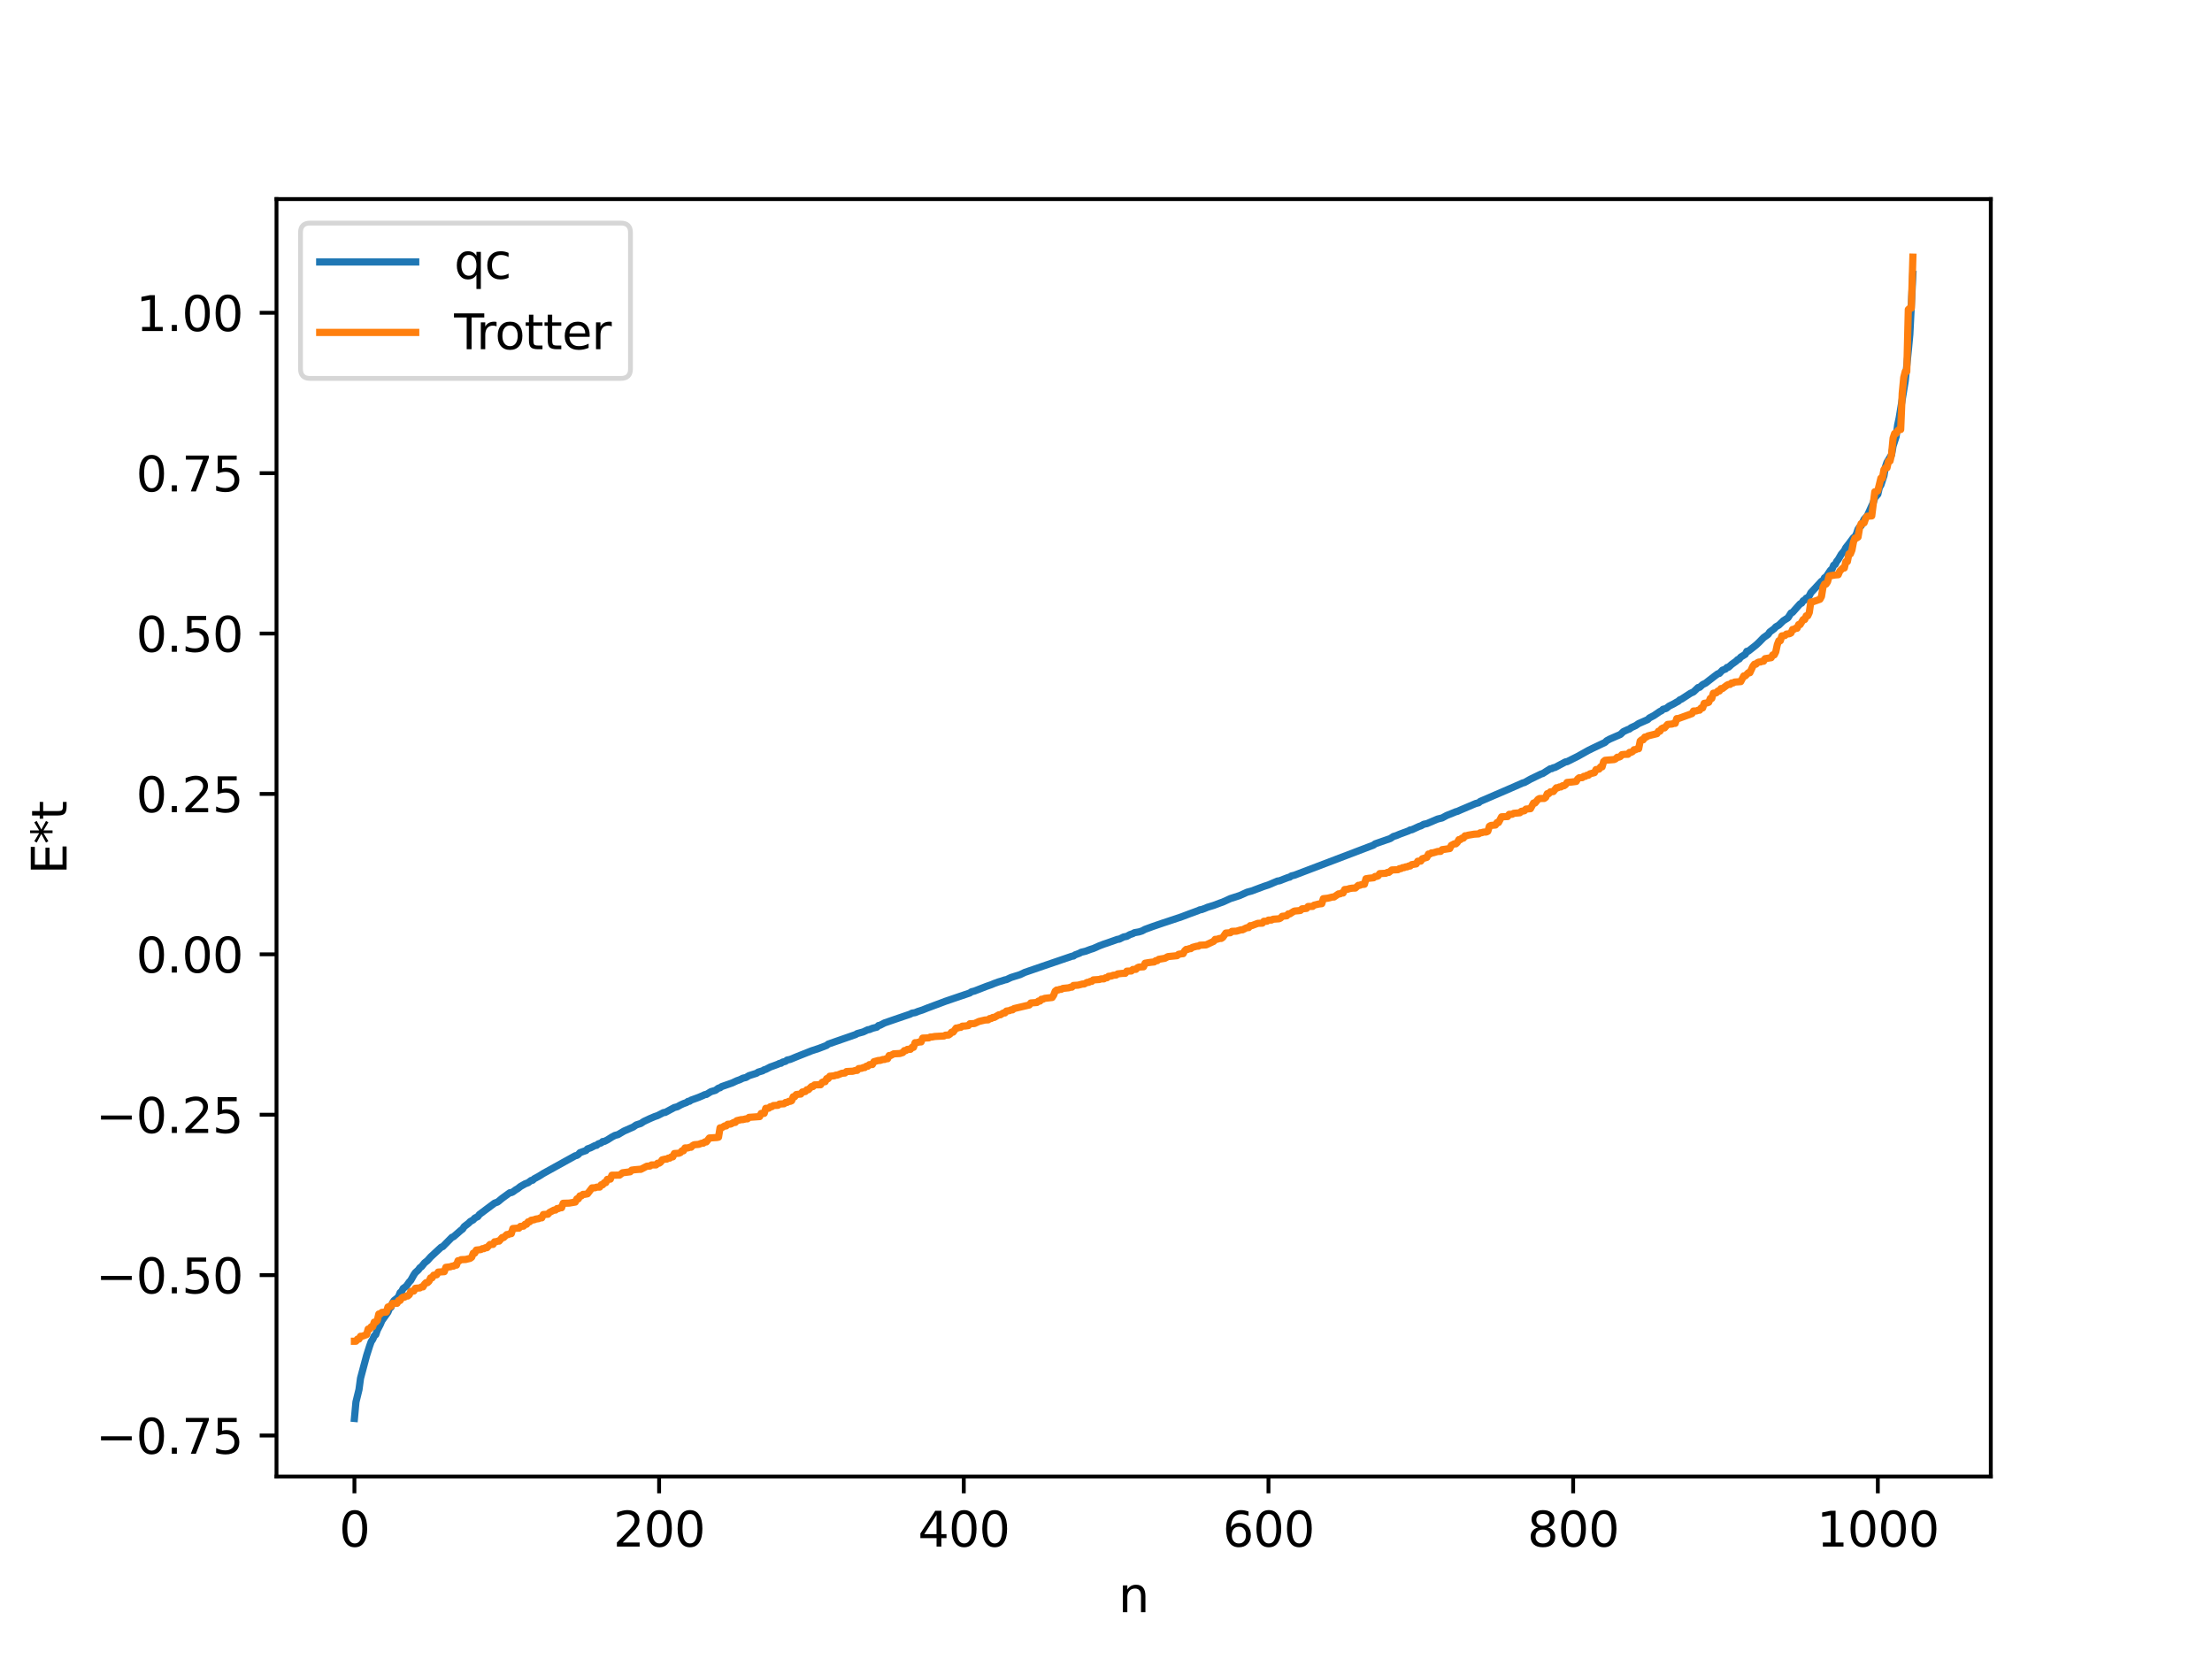<?xml version="1.0" encoding="utf-8" standalone="no"?>
<!DOCTYPE svg PUBLIC "-//W3C//DTD SVG 1.1//EN"
  "http://www.w3.org/Graphics/SVG/1.1/DTD/svg11.dtd">
<svg xmlns:xlink="http://www.w3.org/1999/xlink" width="460.8pt" height="345.6pt" viewBox="0 0 460.8 345.6" xmlns="http://www.w3.org/2000/svg" version="1.1">
 <defs>
  <style type="text/css">*{stroke-linejoin: round; stroke-linecap: butt}</style>
 </defs>
 <g id="figure_1">
  <g id="patch_1">
   <path d="M 0 345.6 
L 460.8 345.6 
L 460.8 0 
L 0 0 
z
" style="fill: #ffffff"/>
  </g>
  <g id="axes_1">
   <g id="patch_2">
    <path d="M 57.6 307.584 
L 414.72 307.584 
L 414.72 41.472 
L 57.6 41.472 
z
" style="fill: #ffffff"/>
   </g>
   <g id="matplotlib.axis_1">
    <g id="xtick_1">
     <g id="line2d_1">
      <defs>
       <path id="mb49ded6b55" d="M 0 0 
L 0 3.5 
" style="stroke: #000000; stroke-width: 0.8"/>
      </defs>
      <g>
       <use xlink:href="#mb49ded6b55" x="73.833" y="307.584" style="stroke: #000000; stroke-width: 0.8"/>
      </g>
     </g>
     <g id="text_1">
      <!-- 0 -->
      <g transform="translate(70.651 322.182) scale(0.1 -0.1)">
       <defs>
        <path id="DejaVuSans-30" d="M 2034 4250 
Q 1547 4250 1301 3770 
Q 1056 3291 1056 2328 
Q 1056 1369 1301 889 
Q 1547 409 2034 409 
Q 2525 409 2770 889 
Q 3016 1369 3016 2328 
Q 3016 3291 2770 3770 
Q 2525 4250 2034 4250 
z
M 2034 4750 
Q 2819 4750 3233 4129 
Q 3647 3509 3647 2328 
Q 3647 1150 3233 529 
Q 2819 -91 2034 -91 
Q 1250 -91 836 529 
Q 422 1150 422 2328 
Q 422 3509 836 4129 
Q 1250 4750 2034 4750 
z
" transform="scale(0.016)"/>
       </defs>
       <use xlink:href="#DejaVuSans-30"/>
      </g>
     </g>
    </g>
    <g id="xtick_2">
     <g id="line2d_2">
      <g>
       <use xlink:href="#mb49ded6b55" x="137.304" y="307.584" style="stroke: #000000; stroke-width: 0.8"/>
      </g>
     </g>
     <g id="text_2">
      <!-- 200 -->
      <g transform="translate(127.76 322.182) scale(0.1 -0.1)">
       <defs>
        <path id="DejaVuSans-32" d="M 1228 531 
L 3431 531 
L 3431 0 
L 469 0 
L 469 531 
Q 828 903 1448 1529 
Q 2069 2156 2228 2338 
Q 2531 2678 2651 2914 
Q 2772 3150 2772 3378 
Q 2772 3750 2511 3984 
Q 2250 4219 1831 4219 
Q 1534 4219 1204 4116 
Q 875 4013 500 3803 
L 500 4441 
Q 881 4594 1212 4672 
Q 1544 4750 1819 4750 
Q 2544 4750 2975 4387 
Q 3406 4025 3406 3419 
Q 3406 3131 3298 2873 
Q 3191 2616 2906 2266 
Q 2828 2175 2409 1742 
Q 1991 1309 1228 531 
z
" transform="scale(0.016)"/>
       </defs>
       <use xlink:href="#DejaVuSans-32"/>
       <use xlink:href="#DejaVuSans-30" x="63.623"/>
       <use xlink:href="#DejaVuSans-30" x="127.246"/>
      </g>
     </g>
    </g>
    <g id="xtick_3">
     <g id="line2d_3">
      <g>
       <use xlink:href="#mb49ded6b55" x="200.775" y="307.584" style="stroke: #000000; stroke-width: 0.8"/>
      </g>
     </g>
     <g id="text_3">
      <!-- 400 -->
      <g transform="translate(191.231 322.182) scale(0.1 -0.1)">
       <defs>
        <path id="DejaVuSans-34" d="M 2419 4116 
L 825 1625 
L 2419 1625 
L 2419 4116 
z
M 2253 4666 
L 3047 4666 
L 3047 1625 
L 3713 1625 
L 3713 1100 
L 3047 1100 
L 3047 0 
L 2419 0 
L 2419 1100 
L 313 1100 
L 313 1709 
L 2253 4666 
z
" transform="scale(0.016)"/>
       </defs>
       <use xlink:href="#DejaVuSans-34"/>
       <use xlink:href="#DejaVuSans-30" x="63.623"/>
       <use xlink:href="#DejaVuSans-30" x="127.246"/>
      </g>
     </g>
    </g>
    <g id="xtick_4">
     <g id="line2d_4">
      <g>
       <use xlink:href="#mb49ded6b55" x="264.246" y="307.584" style="stroke: #000000; stroke-width: 0.8"/>
      </g>
     </g>
     <g id="text_4">
      <!-- 600 -->
      <g transform="translate(254.702 322.182) scale(0.1 -0.1)">
       <defs>
        <path id="DejaVuSans-36" d="M 2113 2584 
Q 1688 2584 1439 2293 
Q 1191 2003 1191 1497 
Q 1191 994 1439 701 
Q 1688 409 2113 409 
Q 2538 409 2786 701 
Q 3034 994 3034 1497 
Q 3034 2003 2786 2293 
Q 2538 2584 2113 2584 
z
M 3366 4563 
L 3366 3988 
Q 3128 4100 2886 4159 
Q 2644 4219 2406 4219 
Q 1781 4219 1451 3797 
Q 1122 3375 1075 2522 
Q 1259 2794 1537 2939 
Q 1816 3084 2150 3084 
Q 2853 3084 3261 2657 
Q 3669 2231 3669 1497 
Q 3669 778 3244 343 
Q 2819 -91 2113 -91 
Q 1303 -91 875 529 
Q 447 1150 447 2328 
Q 447 3434 972 4092 
Q 1497 4750 2381 4750 
Q 2619 4750 2861 4703 
Q 3103 4656 3366 4563 
z
" transform="scale(0.016)"/>
       </defs>
       <use xlink:href="#DejaVuSans-36"/>
       <use xlink:href="#DejaVuSans-30" x="63.623"/>
       <use xlink:href="#DejaVuSans-30" x="127.246"/>
      </g>
     </g>
    </g>
    <g id="xtick_5">
     <g id="line2d_5">
      <g>
       <use xlink:href="#mb49ded6b55" x="327.717" y="307.584" style="stroke: #000000; stroke-width: 0.8"/>
      </g>
     </g>
     <g id="text_5">
      <!-- 800 -->
      <g transform="translate(318.173 322.182) scale(0.1 -0.1)">
       <defs>
        <path id="DejaVuSans-38" d="M 2034 2216 
Q 1584 2216 1326 1975 
Q 1069 1734 1069 1313 
Q 1069 891 1326 650 
Q 1584 409 2034 409 
Q 2484 409 2743 651 
Q 3003 894 3003 1313 
Q 3003 1734 2745 1975 
Q 2488 2216 2034 2216 
z
M 1403 2484 
Q 997 2584 770 2862 
Q 544 3141 544 3541 
Q 544 4100 942 4425 
Q 1341 4750 2034 4750 
Q 2731 4750 3128 4425 
Q 3525 4100 3525 3541 
Q 3525 3141 3298 2862 
Q 3072 2584 2669 2484 
Q 3125 2378 3379 2068 
Q 3634 1759 3634 1313 
Q 3634 634 3220 271 
Q 2806 -91 2034 -91 
Q 1263 -91 848 271 
Q 434 634 434 1313 
Q 434 1759 690 2068 
Q 947 2378 1403 2484 
z
M 1172 3481 
Q 1172 3119 1398 2916 
Q 1625 2713 2034 2713 
Q 2441 2713 2670 2916 
Q 2900 3119 2900 3481 
Q 2900 3844 2670 4047 
Q 2441 4250 2034 4250 
Q 1625 4250 1398 4047 
Q 1172 3844 1172 3481 
z
" transform="scale(0.016)"/>
       </defs>
       <use xlink:href="#DejaVuSans-38"/>
       <use xlink:href="#DejaVuSans-30" x="63.623"/>
       <use xlink:href="#DejaVuSans-30" x="127.246"/>
      </g>
     </g>
    </g>
    <g id="xtick_6">
     <g id="line2d_6">
      <g>
       <use xlink:href="#mb49ded6b55" x="391.188" y="307.584" style="stroke: #000000; stroke-width: 0.8"/>
      </g>
     </g>
     <g id="text_6">
      <!-- 1000 -->
      <g transform="translate(378.463 322.182) scale(0.1 -0.1)">
       <defs>
        <path id="DejaVuSans-31" d="M 794 531 
L 1825 531 
L 1825 4091 
L 703 3866 
L 703 4441 
L 1819 4666 
L 2450 4666 
L 2450 531 
L 3481 531 
L 3481 0 
L 794 0 
L 794 531 
z
" transform="scale(0.016)"/>
       </defs>
       <use xlink:href="#DejaVuSans-31"/>
       <use xlink:href="#DejaVuSans-30" x="63.623"/>
       <use xlink:href="#DejaVuSans-30" x="127.246"/>
       <use xlink:href="#DejaVuSans-30" x="190.869"/>
      </g>
     </g>
    </g>
    <g id="text_7">
     <!-- n -->
     <g transform="translate(232.991 335.861) scale(0.1 -0.1)">
      <defs>
       <path id="DejaVuSans-6e" d="M 3513 2113 
L 3513 0 
L 2938 0 
L 2938 2094 
Q 2938 2591 2744 2837 
Q 2550 3084 2163 3084 
Q 1697 3084 1428 2787 
Q 1159 2491 1159 1978 
L 1159 0 
L 581 0 
L 581 3500 
L 1159 3500 
L 1159 2956 
Q 1366 3272 1645 3428 
Q 1925 3584 2291 3584 
Q 2894 3584 3203 3211 
Q 3513 2838 3513 2113 
z
" transform="scale(0.016)"/>
      </defs>
      <use xlink:href="#DejaVuSans-6e"/>
     </g>
    </g>
   </g>
   <g id="matplotlib.axis_2">
    <g id="ytick_1">
     <g id="line2d_7">
      <defs>
       <path id="m32cabeb6c9" d="M 0 0 
L -3.5 0 
" style="stroke: #000000; stroke-width: 0.8"/>
      </defs>
      <g>
       <use xlink:href="#m32cabeb6c9" x="57.6" y="299.041" style="stroke: #000000; stroke-width: 0.8"/>
      </g>
     </g>
     <g id="text_8">
      <!-- −0.75 -->
      <g transform="translate(19.955 302.84) scale(0.1 -0.1)">
       <defs>
        <path id="DejaVuSans-2212" d="M 678 2272 
L 4684 2272 
L 4684 1741 
L 678 1741 
L 678 2272 
z
" transform="scale(0.016)"/>
        <path id="DejaVuSans-2e" d="M 684 794 
L 1344 794 
L 1344 0 
L 684 0 
L 684 794 
z
" transform="scale(0.016)"/>
        <path id="DejaVuSans-37" d="M 525 4666 
L 3525 4666 
L 3525 4397 
L 1831 0 
L 1172 0 
L 2766 4134 
L 525 4134 
L 525 4666 
z
" transform="scale(0.016)"/>
        <path id="DejaVuSans-35" d="M 691 4666 
L 3169 4666 
L 3169 4134 
L 1269 4134 
L 1269 2991 
Q 1406 3038 1543 3061 
Q 1681 3084 1819 3084 
Q 2600 3084 3056 2656 
Q 3513 2228 3513 1497 
Q 3513 744 3044 326 
Q 2575 -91 1722 -91 
Q 1428 -91 1123 -41 
Q 819 9 494 109 
L 494 744 
Q 775 591 1075 516 
Q 1375 441 1709 441 
Q 2250 441 2565 725 
Q 2881 1009 2881 1497 
Q 2881 1984 2565 2268 
Q 2250 2553 1709 2553 
Q 1456 2553 1204 2497 
Q 953 2441 691 2322 
L 691 4666 
z
" transform="scale(0.016)"/>
       </defs>
       <use xlink:href="#DejaVuSans-2212"/>
       <use xlink:href="#DejaVuSans-30" x="83.789"/>
       <use xlink:href="#DejaVuSans-2e" x="147.412"/>
       <use xlink:href="#DejaVuSans-37" x="179.199"/>
       <use xlink:href="#DejaVuSans-35" x="242.822"/>
      </g>
     </g>
    </g>
    <g id="ytick_2">
     <g id="line2d_8">
      <g>
       <use xlink:href="#m32cabeb6c9" x="57.6" y="265.629" style="stroke: #000000; stroke-width: 0.8"/>
      </g>
     </g>
     <g id="text_9">
      <!-- −0.50 -->
      <g transform="translate(19.955 269.428) scale(0.1 -0.1)">
       <use xlink:href="#DejaVuSans-2212"/>
       <use xlink:href="#DejaVuSans-30" x="83.789"/>
       <use xlink:href="#DejaVuSans-2e" x="147.412"/>
       <use xlink:href="#DejaVuSans-35" x="179.199"/>
       <use xlink:href="#DejaVuSans-30" x="242.822"/>
      </g>
     </g>
    </g>
    <g id="ytick_3">
     <g id="line2d_9">
      <g>
       <use xlink:href="#m32cabeb6c9" x="57.6" y="232.217" style="stroke: #000000; stroke-width: 0.8"/>
      </g>
     </g>
     <g id="text_10">
      <!-- −0.25 -->
      <g transform="translate(19.955 236.016) scale(0.1 -0.1)">
       <use xlink:href="#DejaVuSans-2212"/>
       <use xlink:href="#DejaVuSans-30" x="83.789"/>
       <use xlink:href="#DejaVuSans-2e" x="147.412"/>
       <use xlink:href="#DejaVuSans-32" x="179.199"/>
       <use xlink:href="#DejaVuSans-35" x="242.822"/>
      </g>
     </g>
    </g>
    <g id="ytick_4">
     <g id="line2d_10">
      <g>
       <use xlink:href="#m32cabeb6c9" x="57.6" y="198.805" style="stroke: #000000; stroke-width: 0.8"/>
      </g>
     </g>
     <g id="text_11">
      <!-- 0.00 -->
      <g transform="translate(28.334 202.604) scale(0.1 -0.1)">
       <use xlink:href="#DejaVuSans-30"/>
       <use xlink:href="#DejaVuSans-2e" x="63.623"/>
       <use xlink:href="#DejaVuSans-30" x="95.41"/>
       <use xlink:href="#DejaVuSans-30" x="159.033"/>
      </g>
     </g>
    </g>
    <g id="ytick_5">
     <g id="line2d_11">
      <g>
       <use xlink:href="#m32cabeb6c9" x="57.6" y="165.393" style="stroke: #000000; stroke-width: 0.8"/>
      </g>
     </g>
     <g id="text_12">
      <!-- 0.25 -->
      <g transform="translate(28.334 169.192) scale(0.1 -0.1)">
       <use xlink:href="#DejaVuSans-30"/>
       <use xlink:href="#DejaVuSans-2e" x="63.623"/>
       <use xlink:href="#DejaVuSans-32" x="95.41"/>
       <use xlink:href="#DejaVuSans-35" x="159.033"/>
      </g>
     </g>
    </g>
    <g id="ytick_6">
     <g id="line2d_12">
      <g>
       <use xlink:href="#m32cabeb6c9" x="57.6" y="131.981" style="stroke: #000000; stroke-width: 0.8"/>
      </g>
     </g>
     <g id="text_13">
      <!-- 0.50 -->
      <g transform="translate(28.334 135.78) scale(0.1 -0.1)">
       <use xlink:href="#DejaVuSans-30"/>
       <use xlink:href="#DejaVuSans-2e" x="63.623"/>
       <use xlink:href="#DejaVuSans-35" x="95.41"/>
       <use xlink:href="#DejaVuSans-30" x="159.033"/>
      </g>
     </g>
    </g>
    <g id="ytick_7">
     <g id="line2d_13">
      <g>
       <use xlink:href="#m32cabeb6c9" x="57.6" y="98.569" style="stroke: #000000; stroke-width: 0.8"/>
      </g>
     </g>
     <g id="text_14">
      <!-- 0.75 -->
      <g transform="translate(28.334 102.368) scale(0.1 -0.1)">
       <use xlink:href="#DejaVuSans-30"/>
       <use xlink:href="#DejaVuSans-2e" x="63.623"/>
       <use xlink:href="#DejaVuSans-37" x="95.41"/>
       <use xlink:href="#DejaVuSans-35" x="159.033"/>
      </g>
     </g>
    </g>
    <g id="ytick_8">
     <g id="line2d_14">
      <g>
       <use xlink:href="#m32cabeb6c9" x="57.6" y="65.157" style="stroke: #000000; stroke-width: 0.8"/>
      </g>
     </g>
     <g id="text_15">
      <!-- 1.00 -->
      <g transform="translate(28.334 68.956) scale(0.1 -0.1)">
       <use xlink:href="#DejaVuSans-31"/>
       <use xlink:href="#DejaVuSans-2e" x="63.623"/>
       <use xlink:href="#DejaVuSans-30" x="95.41"/>
       <use xlink:href="#DejaVuSans-30" x="159.033"/>
      </g>
     </g>
    </g>
    <g id="text_16">
     <!-- E*t -->
     <g transform="translate(13.875 182.148) rotate(-90) scale(0.1 -0.1)">
      <defs>
       <path id="DejaVuSans-45" d="M 628 4666 
L 3578 4666 
L 3578 4134 
L 1259 4134 
L 1259 2753 
L 3481 2753 
L 3481 2222 
L 1259 2222 
L 1259 531 
L 3634 531 
L 3634 0 
L 628 0 
L 628 4666 
z
" transform="scale(0.016)"/>
       <path id="DejaVuSans-2a" d="M 3009 3897 
L 1888 3291 
L 3009 2681 
L 2828 2375 
L 1778 3009 
L 1778 1831 
L 1422 1831 
L 1422 3009 
L 372 2375 
L 191 2681 
L 1313 3291 
L 191 3897 
L 372 4206 
L 1422 3572 
L 1422 4750 
L 1778 4750 
L 1778 3572 
L 2828 4206 
L 3009 3897 
z
" transform="scale(0.016)"/>
       <path id="DejaVuSans-74" d="M 1172 4494 
L 1172 3500 
L 2356 3500 
L 2356 3053 
L 1172 3053 
L 1172 1153 
Q 1172 725 1289 603 
Q 1406 481 1766 481 
L 2356 481 
L 2356 0 
L 1766 0 
Q 1100 0 847 248 
Q 594 497 594 1153 
L 594 3053 
L 172 3053 
L 172 3500 
L 594 3500 
L 594 4494 
L 1172 4494 
z
" transform="scale(0.016)"/>
      </defs>
      <use xlink:href="#DejaVuSans-45"/>
      <use xlink:href="#DejaVuSans-2a" x="63.184"/>
      <use xlink:href="#DejaVuSans-74" x="113.184"/>
     </g>
    </g>
   </g>
   <g id="line2d_15">
    <path d="M 73.833 295.488 
L 74.15 292.063 
L 74.785 289.476 
L 75.102 287.128 
L 75.737 284.743 
L 76.372 282.374 
L 77.006 280.378 
L 77.324 279.494 
L 77.641 279.022 
L 77.958 278.305 
L 78.276 278.033 
L 78.593 277.1 
L 79.228 275.893 
L 79.545 275.133 
L 80.815 273.352 
L 81.132 272.569 
L 81.449 272.334 
L 81.767 271.421 
L 82.084 270.935 
L 82.719 270.435 
L 83.036 270.088 
L 83.353 269.279 
L 83.671 269.009 
L 83.988 268.404 
L 84.623 267.949 
L 85.258 267.058 
L 85.575 266.724 
L 86.21 265.575 
L 86.527 265.116 
L 87.162 264.534 
L 87.479 264.087 
L 87.796 263.883 
L 88.431 263.089 
L 89.066 262.583 
L 89.7 261.858 
L 91.922 259.804 
L 92.239 259.691 
L 92.874 259.042 
L 93.509 258.402 
L 94.143 257.757 
L 94.461 257.646 
L 96.048 256.265 
L 96.365 256.047 
L 96.682 255.538 
L 97.634 254.805 
L 97.952 254.472 
L 98.586 254.119 
L 98.904 253.746 
L 99.539 253.444 
L 99.856 253.006 
L 103.029 250.633 
L 103.664 250.401 
L 104.616 249.616 
L 106.203 248.467 
L 106.52 248.443 
L 106.838 248.292 
L 107.472 247.829 
L 107.79 247.657 
L 108.424 247.164 
L 109.377 246.62 
L 110.011 246.381 
L 110.646 245.909 
L 110.963 245.864 
L 111.281 245.561 
L 112.233 245.05 
L 113.185 244.451 
L 119.849 240.762 
L 120.167 240.696 
L 120.484 240.484 
L 120.801 240.128 
L 121.436 239.893 
L 122.071 239.679 
L 122.388 239.334 
L 123.023 239.115 
L 123.975 238.632 
L 124.292 238.59 
L 124.61 238.301 
L 125.244 238.083 
L 125.562 237.799 
L 125.879 237.789 
L 126.514 237.469 
L 127.466 236.868 
L 128.1 236.528 
L 128.735 236.364 
L 130.005 235.616 
L 131.909 234.778 
L 132.543 234.344 
L 133.496 234.035 
L 134.13 233.618 
L 135.4 233.021 
L 136.352 232.616 
L 136.986 232.4 
L 138.256 231.756 
L 138.573 231.741 
L 140.477 230.72 
L 141.112 230.553 
L 141.747 230.195 
L 142.381 229.9 
L 143.016 229.678 
L 143.334 229.432 
L 143.651 229.41 
L 143.968 229.174 
L 144.603 228.948 
L 145.555 228.598 
L 146.507 228.193 
L 146.824 228.029 
L 147.142 227.998 
L 148.094 227.411 
L 149.046 227.135 
L 149.681 226.671 
L 149.998 226.61 
L 150.315 226.368 
L 152.537 225.591 
L 153.489 225.144 
L 154.124 224.921 
L 154.758 224.609 
L 155.393 224.461 
L 156.028 224.08 
L 157.615 223.575 
L 157.932 223.346 
L 158.884 223.063 
L 159.201 222.849 
L 159.519 222.771 
L 160.471 222.276 
L 161.105 222.052 
L 162.058 221.698 
L 162.375 221.524 
L 162.692 221.5 
L 163.01 221.261 
L 163.644 221.093 
L 163.962 220.833 
L 164.596 220.7 
L 166.183 220.046 
L 169.039 218.91 
L 170.626 218.386 
L 172.213 217.774 
L 172.53 217.504 
L 178.243 215.516 
L 178.56 215.316 
L 179.829 214.965 
L 180.781 214.515 
L 181.099 214.484 
L 181.734 214.215 
L 182.686 213.971 
L 183.003 213.641 
L 183.32 213.584 
L 184.272 213.088 
L 189.667 211.237 
L 189.985 211.053 
L 190.62 210.954 
L 191.254 210.696 
L 192.206 210.388 
L 193.158 210.004 
L 196.332 208.817 
L 196.967 208.576 
L 202.044 206.848 
L 202.362 206.606 
L 202.996 206.45 
L 205.535 205.462 
L 206.487 205.134 
L 207.122 204.867 
L 208.074 204.524 
L 208.709 204.342 
L 209.343 204.127 
L 209.661 204.074 
L 210.613 203.626 
L 212.517 203.029 
L 213.469 202.573 
L 217.277 201.262 
L 223.307 199.201 
L 223.624 199.159 
L 223.942 198.925 
L 224.894 198.565 
L 225.211 198.379 
L 226.163 198.151 
L 227.115 197.79 
L 227.75 197.592 
L 229.02 197.028 
L 229.972 196.669 
L 230.606 196.459 
L 232.828 195.671 
L 233.145 195.648 
L 234.097 195.176 
L 234.732 195.061 
L 235.367 194.702 
L 236.001 194.484 
L 236.319 194.297 
L 237.271 194.13 
L 237.905 193.931 
L 238.54 193.592 
L 239.492 193.248 
L 240.127 193.011 
L 242.348 192.25 
L 243.3 191.939 
L 246.157 190.983 
L 247.743 190.38 
L 249.648 189.681 
L 249.965 189.523 
L 250.282 189.496 
L 250.917 189.263 
L 251.552 188.997 
L 252.821 188.613 
L 254.091 188.133 
L 254.725 187.912 
L 256.312 187.188 
L 258.216 186.576 
L 259.803 185.859 
L 260.755 185.602 
L 263.294 184.65 
L 264.246 184.341 
L 266.15 183.526 
L 266.467 183.511 
L 268.372 182.78 
L 268.689 182.718 
L 269.006 182.476 
L 269.641 182.324 
L 286.143 176.039 
L 286.461 175.789 
L 289.634 174.68 
L 290.269 174.256 
L 290.904 174.06 
L 291.539 173.788 
L 293.443 173.081 
L 293.76 172.889 
L 294.077 172.867 
L 295.664 172.141 
L 295.981 172.05 
L 296.616 171.703 
L 297.251 171.574 
L 299.472 170.626 
L 300.424 170.391 
L 301.377 169.872 
L 302.646 169.367 
L 303.281 169.101 
L 303.598 169.029 
L 304.233 168.743 
L 307.406 167.392 
L 308.041 167.228 
L 308.358 166.947 
L 314.705 164.208 
L 317.244 163.09 
L 317.562 163.024 
L 318.831 162.309 
L 321.053 161.234 
L 321.37 161.146 
L 322.957 160.146 
L 323.274 160.123 
L 323.591 159.93 
L 323.909 159.889 
L 326.13 158.708 
L 326.448 158.677 
L 328.669 157.565 
L 329.304 157.206 
L 330.891 156.319 
L 331.843 155.849 
L 334.381 154.645 
L 334.699 154.315 
L 335.334 153.968 
L 337.555 153.001 
L 338.19 152.407 
L 339.142 151.97 
L 339.459 151.871 
L 339.777 151.601 
L 340.729 151.159 
L 341.363 150.733 
L 343.267 149.9 
L 343.585 149.57 
L 344.537 149.068 
L 345.806 148.203 
L 346.124 148.072 
L 346.441 147.751 
L 347.076 147.593 
L 347.71 147.098 
L 348.662 146.622 
L 349.297 146.251 
L 349.615 146.092 
L 349.932 145.782 
L 350.249 145.668 
L 351.201 145.048 
L 352.153 144.428 
L 352.788 144.139 
L 353.74 143.226 
L 354.058 143.183 
L 354.692 142.615 
L 355.327 142.299 
L 355.962 141.802 
L 357.231 140.821 
L 357.866 140.354 
L 358.183 140.283 
L 358.818 139.609 
L 359.453 139.384 
L 359.77 139.034 
L 360.087 138.986 
L 360.722 138.414 
L 361.674 137.729 
L 361.991 137.407 
L 362.309 137.293 
L 362.626 136.885 
L 363.578 136.299 
L 363.896 135.678 
L 364.213 135.647 
L 365.8 134.394 
L 366.434 133.807 
L 367.386 132.828 
L 368.339 132.148 
L 368.656 131.667 
L 369.608 130.96 
L 369.925 130.592 
L 370.56 130.228 
L 371.512 129.307 
L 372.464 128.705 
L 373.099 127.7 
L 373.416 127.57 
L 375.003 125.786 
L 375.32 125.644 
L 375.638 125.149 
L 375.955 125.009 
L 376.272 124.609 
L 376.59 124.48 
L 376.907 124.131 
L 377.224 123.492 
L 378.811 121.789 
L 379.446 121.093 
L 379.763 120.977 
L 380.081 120.355 
L 380.398 120.187 
L 381.033 119.239 
L 381.35 118.772 
L 381.667 118.529 
L 381.985 117.745 
L 382.302 117.589 
L 382.62 116.941 
L 382.937 116.558 
L 383.572 115.464 
L 384.206 114.704 
L 384.524 114.083 
L 385.158 113.286 
L 386.11 112.005 
L 386.428 111.801 
L 386.745 111.175 
L 387.062 110.239 
L 387.38 109.78 
L 387.697 109.56 
L 388.332 108.166 
L 388.967 107.496 
L 390.236 104.7 
L 390.553 103.696 
L 391.188 102.956 
L 391.505 101.546 
L 391.823 101.048 
L 392.458 99.11 
L 392.775 97.236 
L 393.092 96.31 
L 394.044 94.738 
L 394.362 92.905 
L 394.996 90.952 
L 395.314 88.538 
L 395.631 87.061 
L 396.9 79.343 
L 397.535 73.045 
L 397.853 69.658 
L 398.487 57.145 
L 398.487 57.145 
" clip-path="url(#p9aedabffe7)" style="fill: none; stroke: #1f77b4; stroke-width: 1.5; stroke-linecap: square"/>
   </g>
   <g id="line2d_16">
    <path d="M 73.833 279.4 
L 74.15 279.4 
L 74.467 278.965 
L 74.785 278.965 
L 75.102 278.37 
L 75.42 278.37 
L 76.372 278.025 
L 76.689 276.867 
L 77.006 276.867 
L 77.324 276.387 
L 77.641 276.387 
L 77.958 275.425 
L 78.276 275.425 
L 78.593 275.08 
L 78.91 273.732 
L 79.228 273.732 
L 79.545 273.394 
L 80.497 273.322 
L 80.815 272.271 
L 81.132 272.141 
L 81.449 272.141 
L 81.767 271.517 
L 82.719 271.502 
L 83.036 270.918 
L 83.353 270.918 
L 83.671 270.412 
L 83.988 270.207 
L 84.305 270.207 
L 84.623 269.981 
L 84.94 269.981 
L 85.258 269.717 
L 85.575 269.024 
L 86.21 268.948 
L 86.527 268.371 
L 87.479 268.298 
L 87.796 268.084 
L 88.114 268.084 
L 88.431 267.523 
L 88.748 267.201 
L 89.066 267.201 
L 89.383 266.897 
L 89.7 266.2 
L 90.018 266.2 
L 90.335 265.646 
L 90.97 265.558 
L 91.287 264.997 
L 92.557 264.91 
L 92.874 264.012 
L 93.826 263.898 
L 94.143 263.762 
L 94.461 263.762 
L 94.778 263.547 
L 95.096 263.547 
L 95.413 262.63 
L 95.73 262.63 
L 96.048 262.413 
L 97 262.372 
L 97.952 262.137 
L 98.269 261.889 
L 98.586 261.054 
L 98.904 261.054 
L 99.221 260.414 
L 100.173 260.31 
L 100.491 260.117 
L 100.808 260.117 
L 101.125 259.92 
L 101.443 259.92 
L 102.077 259.244 
L 102.712 259.233 
L 103.029 258.685 
L 103.347 258.685 
L 103.664 258.548 
L 103.981 258.548 
L 104.616 257.8 
L 104.934 257.8 
L 105.568 257.181 
L 105.886 257.181 
L 106.203 256.989 
L 106.52 256.989 
L 106.838 255.923 
L 107.79 255.853 
L 108.107 255.853 
L 108.424 255.475 
L 109.059 255.426 
L 109.377 255.036 
L 109.694 255.036 
L 110.011 254.53 
L 110.329 254.53 
L 110.646 254.199 
L 111.281 254.1 
L 111.598 253.959 
L 112.233 253.867 
L 112.55 253.702 
L 112.867 253.702 
L 113.185 253.007 
L 114.137 252.952 
L 114.454 252.579 
L 115.406 252.082 
L 115.724 252.082 
L 116.041 251.763 
L 116.358 251.763 
L 116.676 251.597 
L 116.993 251.597 
L 117.31 250.665 
L 118.58 250.628 
L 119.849 250.41 
L 120.167 249.746 
L 120.484 249.746 
L 120.801 249.126 
L 121.119 249.126 
L 121.436 248.812 
L 121.753 248.812 
L 122.388 248.693 
L 123.34 247.453 
L 123.975 247.44 
L 124.292 247.302 
L 124.927 247.295 
L 125.244 246.81 
L 125.562 246.81 
L 125.879 246.372 
L 126.196 246.372 
L 126.514 245.68 
L 127.148 245.637 
L 127.466 244.816 
L 129.053 244.802 
L 129.687 244.31 
L 131.274 244.11 
L 131.591 243.762 
L 132.226 243.677 
L 133.178 243.591 
L 133.496 243.591 
L 134.765 242.933 
L 135.4 242.91 
L 135.717 242.674 
L 136.669 242.67 
L 136.986 242.318 
L 137.304 242.318 
L 137.621 242.112 
L 137.939 241.619 
L 138.573 241.467 
L 138.891 241.467 
L 139.208 241.258 
L 139.525 241.258 
L 139.843 240.998 
L 140.16 240.998 
L 140.477 240.3 
L 141.429 240.243 
L 141.747 240.104 
L 142.064 239.736 
L 142.381 239.736 
L 142.699 239.14 
L 143.334 239.139 
L 143.651 238.992 
L 143.968 238.992 
L 144.286 238.649 
L 144.603 238.472 
L 145.555 238.389 
L 146.19 238.15 
L 146.507 238.15 
L 146.824 237.884 
L 147.142 237.884 
L 147.777 237.063 
L 149.363 236.964 
L 149.681 236.896 
L 149.998 234.949 
L 150.315 234.949 
L 150.95 234.554 
L 151.267 234.554 
L 151.585 234.209 
L 152.22 234.166 
L 152.854 233.823 
L 153.172 233.823 
L 153.489 233.452 
L 154.441 233.233 
L 154.758 233.233 
L 155.393 233.077 
L 155.71 233.077 
L 156.028 232.765 
L 158.249 232.607 
L 158.567 231.943 
L 159.201 231.934 
L 159.519 230.887 
L 160.153 230.858 
L 160.471 230.548 
L 160.788 230.544 
L 161.105 230.302 
L 162.058 230.255 
L 162.375 229.99 
L 163.327 229.938 
L 163.644 229.66 
L 163.962 229.66 
L 164.279 229.442 
L 164.596 229.442 
L 164.914 229.301 
L 165.231 228.475 
L 165.548 228.475 
L 165.866 228.015 
L 166.5 227.94 
L 166.818 227.914 
L 167.135 227.481 
L 167.77 227.384 
L 168.087 227.005 
L 168.405 227.005 
L 169.039 226.35 
L 169.357 226.35 
L 169.674 226.004 
L 170.943 225.976 
L 171.261 225.481 
L 171.578 225.339 
L 171.896 225.339 
L 172.213 224.696 
L 172.53 224.696 
L 172.848 224.203 
L 173.8 224.11 
L 174.117 223.967 
L 174.434 223.967 
L 175.386 223.581 
L 176.021 223.528 
L 176.339 223.224 
L 177.291 223.168 
L 177.608 223.168 
L 178.243 222.985 
L 178.56 222.985 
L 178.877 222.605 
L 179.512 222.547 
L 179.829 222.394 
L 180.147 222.394 
L 180.464 222.115 
L 180.781 222.115 
L 181.099 221.784 
L 181.734 221.759 
L 182.051 221.172 
L 183.003 220.91 
L 183.32 220.91 
L 183.955 220.705 
L 184.272 220.705 
L 184.59 220.553 
L 184.907 220.553 
L 185.224 219.884 
L 185.542 219.884 
L 186.177 219.535 
L 187.446 219.467 
L 188.081 219.262 
L 188.398 218.854 
L 188.715 218.854 
L 189.033 218.599 
L 189.667 218.589 
L 189.985 218.181 
L 190.302 218.181 
L 190.62 217.214 
L 190.937 217.214 
L 191.572 217.05 
L 191.889 217.05 
L 192.206 216.255 
L 193.476 216.21 
L 193.793 216.034 
L 194.11 216.034 
L 194.745 215.917 
L 196.649 215.814 
L 196.967 215.639 
L 197.601 215.614 
L 197.919 215.401 
L 198.236 215.013 
L 198.553 215.013 
L 199.188 214.16 
L 199.505 214.16 
L 199.823 214.022 
L 200.14 214.022 
L 200.458 213.767 
L 201.092 213.734 
L 201.727 213.649 
L 202.044 213.267 
L 202.996 213.224 
L 203.948 212.782 
L 205.218 212.484 
L 205.853 212.456 
L 206.17 212.181 
L 206.487 212.181 
L 206.805 211.954 
L 207.122 211.954 
L 208.074 211.405 
L 208.391 211.405 
L 209.026 211.014 
L 209.343 211.014 
L 209.661 210.62 
L 210.296 210.534 
L 210.613 210.37 
L 210.93 210.37 
L 211.248 210.102 
L 214.421 209.357 
L 214.739 208.934 
L 216.008 208.837 
L 216.325 208.544 
L 216.643 208.544 
L 216.96 208.154 
L 217.277 208.154 
L 217.595 207.978 
L 219.181 207.796 
L 219.499 207.296 
L 219.816 206.482 
L 220.134 206.238 
L 220.451 206.238 
L 220.768 206.094 
L 221.086 206.094 
L 221.403 205.903 
L 222.672 205.775 
L 222.99 205.64 
L 223.307 205.64 
L 223.624 205.288 
L 224.577 205.229 
L 225.529 204.984 
L 225.846 204.984 
L 226.481 204.646 
L 226.798 204.646 
L 227.115 204.444 
L 227.433 204.444 
L 227.75 204.132 
L 229.02 204.046 
L 229.337 203.925 
L 229.972 203.913 
L 230.289 203.693 
L 230.606 203.693 
L 230.924 203.388 
L 231.558 203.318 
L 231.876 203.166 
L 232.51 203.118 
L 232.828 202.884 
L 233.78 202.775 
L 234.415 202.763 
L 234.732 202.309 
L 235.684 202.277 
L 236.001 201.954 
L 236.636 201.933 
L 236.953 201.592 
L 237.271 201.459 
L 238.223 201.404 
L 238.54 200.656 
L 239.175 200.543 
L 239.81 200.452 
L 240.444 200.389 
L 240.762 200.129 
L 241.079 200.129 
L 241.396 199.84 
L 242.666 199.629 
L 243.3 199.277 
L 245.205 199.086 
L 245.522 198.8 
L 246.157 198.688 
L 246.474 198.665 
L 246.791 198.069 
L 247.109 197.773 
L 247.426 197.773 
L 247.743 197.622 
L 248.061 197.622 
L 248.378 197.364 
L 249.33 197.107 
L 249.648 197.107 
L 249.965 196.904 
L 251.234 196.844 
L 252.821 196.105 
L 253.139 195.688 
L 253.456 195.688 
L 254.091 195.49 
L 254.408 195.49 
L 254.725 195.286 
L 255.36 194.373 
L 256.312 194.305 
L 256.629 194.018 
L 257.581 193.981 
L 258.534 193.696 
L 258.851 193.696 
L 259.486 193.364 
L 259.803 193.242 
L 260.12 193.242 
L 260.438 192.833 
L 260.755 192.833 
L 262.024 192.349 
L 262.977 192.309 
L 263.294 191.91 
L 263.929 191.908 
L 264.246 191.668 
L 264.881 191.662 
L 265.198 191.489 
L 266.467 191.397 
L 266.785 191.239 
L 267.102 190.882 
L 268.054 190.775 
L 268.372 190.382 
L 268.689 190.382 
L 269.324 189.973 
L 269.641 189.789 
L 270.593 189.706 
L 270.91 189.659 
L 271.228 189.333 
L 272.18 189.238 
L 272.497 188.837 
L 273.449 188.82 
L 273.767 188.551 
L 274.719 188.324 
L 275.353 188.248 
L 275.671 187.213 
L 276.623 187.108 
L 277.575 186.865 
L 277.892 186.865 
L 278.844 186.208 
L 279.162 186.208 
L 279.479 186.028 
L 279.796 186.028 
L 280.114 185.308 
L 280.748 185.254 
L 281.066 185.122 
L 281.7 185.018 
L 282.335 184.998 
L 282.97 184.426 
L 283.287 184.426 
L 283.605 184.27 
L 284.239 184.21 
L 284.557 183.059 
L 285.191 182.957 
L 286.143 182.857 
L 286.461 182.579 
L 286.778 182.579 
L 287.096 182.456 
L 287.413 181.988 
L 288.682 181.92 
L 289 181.744 
L 289.317 181.744 
L 289.952 181.23 
L 291.221 181.176 
L 291.539 180.948 
L 291.856 180.948 
L 292.173 180.747 
L 292.491 180.747 
L 292.808 180.589 
L 293.125 180.589 
L 293.443 180.407 
L 293.76 180.407 
L 294.077 180.118 
L 295.029 179.965 
L 295.347 179.408 
L 295.981 179.382 
L 296.299 178.889 
L 297.251 178.602 
L 297.568 177.913 
L 297.886 177.913 
L 298.203 177.67 
L 298.52 177.67 
L 299.472 177.383 
L 300.107 177.359 
L 300.424 176.994 
L 301.059 176.911 
L 302.011 176.768 
L 302.329 176.11 
L 302.963 175.784 
L 303.281 175.784 
L 303.598 175.479 
L 303.915 174.904 
L 304.233 174.904 
L 304.55 174.595 
L 304.867 174.595 
L 305.185 174.112 
L 305.502 174.112 
L 305.82 173.988 
L 306.454 173.884 
L 307.089 173.774 
L 308.041 173.714 
L 308.358 173.479 
L 308.676 173.479 
L 308.993 173.344 
L 309.628 173.326 
L 309.945 173.165 
L 310.262 172.139 
L 310.58 171.953 
L 311.532 171.867 
L 311.849 171.355 
L 312.167 171.355 
L 312.801 170.159 
L 314.071 170.1 
L 314.388 169.637 
L 315.023 169.628 
L 315.34 169.429 
L 316.61 169.318 
L 316.927 169.013 
L 317.562 168.899 
L 317.879 168.548 
L 318.831 168.463 
L 319.466 167.279 
L 319.783 167.279 
L 320.418 166.502 
L 320.735 166.343 
L 321.687 166.328 
L 322.005 166.098 
L 322.322 165.34 
L 322.639 165.34 
L 322.957 164.96 
L 323.591 164.895 
L 324.226 164.108 
L 324.543 164.108 
L 324.861 163.932 
L 325.178 163.932 
L 325.496 163.687 
L 325.813 163.687 
L 326.13 163.472 
L 326.448 162.997 
L 327.4 162.91 
L 328.352 162.788 
L 328.669 162.259 
L 328.986 162.019 
L 329.621 161.998 
L 329.939 161.724 
L 330.256 161.724 
L 330.573 161.501 
L 330.891 161.501 
L 331.208 161.208 
L 332.16 160.955 
L 332.477 160.314 
L 333.112 160.223 
L 333.429 159.755 
L 333.747 159.755 
L 334.064 158.648 
L 334.381 158.384 
L 336.286 158.226 
L 336.603 158.049 
L 336.92 157.737 
L 337.238 157.737 
L 337.555 157.596 
L 337.872 157.21 
L 338.507 157.143 
L 339.142 157.131 
L 339.459 156.733 
L 339.777 156.733 
L 340.094 156.571 
L 340.411 156.175 
L 340.729 156.175 
L 341.046 155.975 
L 341.363 155.975 
L 341.681 154.378 
L 341.998 154.111 
L 342.315 154.111 
L 342.633 153.55 
L 342.95 153.55 
L 343.267 153.311 
L 345.172 152.836 
L 345.489 152.32 
L 345.806 152.32 
L 346.124 151.814 
L 346.441 151.638 
L 346.758 151.638 
L 347.393 150.907 
L 348.345 150.826 
L 348.662 150.689 
L 348.98 150.689 
L 349.297 149.697 
L 349.615 149.697 
L 352.471 148.656 
L 352.788 148.115 
L 353.423 148.103 
L 353.74 147.946 
L 354.058 147.946 
L 354.375 147.48 
L 354.692 147.48 
L 355.01 146.517 
L 355.644 146.417 
L 355.962 146.302 
L 356.279 145.495 
L 356.596 145.495 
L 356.914 144.403 
L 357.548 144.324 
L 357.866 143.952 
L 358.183 143.952 
L 358.5 143.448 
L 358.818 143.448 
L 359.77 142.73 
L 360.087 142.581 
L 360.405 142.581 
L 360.722 142.272 
L 361.039 142.272 
L 361.357 142.085 
L 362.626 141.993 
L 363.261 140.802 
L 363.578 140.802 
L 364.213 140.142 
L 364.53 140.142 
L 365.165 138.767 
L 365.482 138.363 
L 365.8 138.363 
L 366.117 138.035 
L 366.434 137.905 
L 366.752 137.905 
L 367.069 137.747 
L 367.386 137.747 
L 367.704 137.207 
L 368.973 137.011 
L 369.291 136.43 
L 369.608 136.43 
L 369.925 135.793 
L 370.243 134.302 
L 370.56 133.481 
L 370.877 133.481 
L 371.195 132.464 
L 371.829 132.399 
L 372.147 132.087 
L 372.781 132.02 
L 373.099 131.853 
L 373.416 131.132 
L 373.734 131.095 
L 374.051 130.877 
L 374.368 130.877 
L 374.686 130.111 
L 375.003 130.111 
L 375.638 129.06 
L 375.955 129.06 
L 376.272 128.288 
L 376.59 128.288 
L 376.907 127.596 
L 377.224 125.404 
L 377.542 125.404 
L 379.129 124.84 
L 379.446 124.263 
L 379.763 122.313 
L 380.081 121.675 
L 380.398 121.675 
L 380.715 121.195 
L 381.033 119.989 
L 381.667 119.88 
L 382.302 119.776 
L 382.937 119.728 
L 383.254 118.976 
L 383.889 118.329 
L 384.206 118.329 
L 384.524 116.99 
L 384.841 116.99 
L 385.158 115.383 
L 385.476 115.383 
L 385.793 114.588 
L 386.11 112.919 
L 386.428 112.089 
L 386.745 112.089 
L 387.062 111.89 
L 387.38 109.992 
L 387.697 109.093 
L 388.015 109.093 
L 388.332 108.915 
L 388.649 107.983 
L 388.967 107.54 
L 389.919 107.474 
L 390.553 102.445 
L 390.871 102.445 
L 391.188 102.232 
L 391.823 99.613 
L 392.14 99.613 
L 392.458 97.841 
L 392.775 97.456 
L 393.092 97.456 
L 393.41 96.042 
L 393.727 96.042 
L 394.044 94.689 
L 394.362 91.287 
L 394.679 90.311 
L 394.996 90.311 
L 395.314 89.724 
L 395.631 89.48 
L 395.948 89.48 
L 396.266 81.939 
L 396.583 78.642 
L 396.9 77.389 
L 397.218 77.389 
L 397.535 64.478 
L 397.853 64.192 
L 398.17 64.192 
L 398.487 53.568 
L 398.487 53.568 
" clip-path="url(#p9aedabffe7)" style="fill: none; stroke: #ff7f0e; stroke-width: 1.5; stroke-linecap: square"/>
   </g>
   <g id="patch_3">
    <path d="M 57.6 307.584 
L 57.6 41.472 
" style="fill: none; stroke: #000000; stroke-width: 0.8; stroke-linejoin: miter; stroke-linecap: square"/>
   </g>
   <g id="patch_4">
    <path d="M 414.72 307.584 
L 414.72 41.472 
" style="fill: none; stroke: #000000; stroke-width: 0.8; stroke-linejoin: miter; stroke-linecap: square"/>
   </g>
   <g id="patch_5">
    <path d="M 57.6 307.584 
L 414.72 307.584 
" style="fill: none; stroke: #000000; stroke-width: 0.8; stroke-linejoin: miter; stroke-linecap: square"/>
   </g>
   <g id="patch_6">
    <path d="M 57.6 41.472 
L 414.72 41.472 
" style="fill: none; stroke: #000000; stroke-width: 0.8; stroke-linejoin: miter; stroke-linecap: square"/>
   </g>
   <g id="legend_1">
    <g id="patch_7">
     <path d="M 64.6 78.828 
L 129.342 78.828 
Q 131.342 78.828 131.342 76.828 
L 131.342 48.472 
Q 131.342 46.472 129.342 46.472 
L 64.6 46.472 
Q 62.6 46.472 62.6 48.472 
L 62.6 76.828 
Q 62.6 78.828 64.6 78.828 
z
" style="fill: #ffffff; opacity: 0.8; stroke: #cccccc; stroke-linejoin: miter"/>
    </g>
    <g id="line2d_17">
     <path d="M 66.6 54.57 
L 76.6 54.57 
L 86.6 54.57 
" style="fill: none; stroke: #1f77b4; stroke-width: 1.5; stroke-linecap: square"/>
    </g>
    <g id="text_17">
     <!-- qc -->
     <g transform="translate(94.6 58.07) scale(0.1 -0.1)">
      <defs>
       <path id="DejaVuSans-71" d="M 947 1747 
Q 947 1113 1208 752 
Q 1469 391 1925 391 
Q 2381 391 2643 752 
Q 2906 1113 2906 1747 
Q 2906 2381 2643 2742 
Q 2381 3103 1925 3103 
Q 1469 3103 1208 2742 
Q 947 2381 947 1747 
z
M 2906 525 
Q 2725 213 2448 61 
Q 2172 -91 1784 -91 
Q 1150 -91 751 415 
Q 353 922 353 1747 
Q 353 2572 751 3078 
Q 1150 3584 1784 3584 
Q 2172 3584 2448 3432 
Q 2725 3281 2906 2969 
L 2906 3500 
L 3481 3500 
L 3481 -1331 
L 2906 -1331 
L 2906 525 
z
" transform="scale(0.016)"/>
       <path id="DejaVuSans-63" d="M 3122 3366 
L 3122 2828 
Q 2878 2963 2633 3030 
Q 2388 3097 2138 3097 
Q 1578 3097 1268 2742 
Q 959 2388 959 1747 
Q 959 1106 1268 751 
Q 1578 397 2138 397 
Q 2388 397 2633 464 
Q 2878 531 3122 666 
L 3122 134 
Q 2881 22 2623 -34 
Q 2366 -91 2075 -91 
Q 1284 -91 818 406 
Q 353 903 353 1747 
Q 353 2603 823 3093 
Q 1294 3584 2113 3584 
Q 2378 3584 2631 3529 
Q 2884 3475 3122 3366 
z
" transform="scale(0.016)"/>
      </defs>
      <use xlink:href="#DejaVuSans-71"/>
      <use xlink:href="#DejaVuSans-63" x="63.477"/>
     </g>
    </g>
    <g id="line2d_18">
     <path d="M 66.6 69.249 
L 76.6 69.249 
L 86.6 69.249 
" style="fill: none; stroke: #ff7f0e; stroke-width: 1.5; stroke-linecap: square"/>
    </g>
    <g id="text_18">
     <!-- Trotter -->
     <g transform="translate(94.6 72.749) scale(0.1 -0.1)">
      <defs>
       <path id="DejaVuSans-54" d="M -19 4666 
L 3928 4666 
L 3928 4134 
L 2272 4134 
L 2272 0 
L 1638 0 
L 1638 4134 
L -19 4134 
L -19 4666 
z
" transform="scale(0.016)"/>
       <path id="DejaVuSans-72" d="M 2631 2963 
Q 2534 3019 2420 3045 
Q 2306 3072 2169 3072 
Q 1681 3072 1420 2755 
Q 1159 2438 1159 1844 
L 1159 0 
L 581 0 
L 581 3500 
L 1159 3500 
L 1159 2956 
Q 1341 3275 1631 3429 
Q 1922 3584 2338 3584 
Q 2397 3584 2469 3576 
Q 2541 3569 2628 3553 
L 2631 2963 
z
" transform="scale(0.016)"/>
       <path id="DejaVuSans-6f" d="M 1959 3097 
Q 1497 3097 1228 2736 
Q 959 2375 959 1747 
Q 959 1119 1226 758 
Q 1494 397 1959 397 
Q 2419 397 2687 759 
Q 2956 1122 2956 1747 
Q 2956 2369 2687 2733 
Q 2419 3097 1959 3097 
z
M 1959 3584 
Q 2709 3584 3137 3096 
Q 3566 2609 3566 1747 
Q 3566 888 3137 398 
Q 2709 -91 1959 -91 
Q 1206 -91 779 398 
Q 353 888 353 1747 
Q 353 2609 779 3096 
Q 1206 3584 1959 3584 
z
" transform="scale(0.016)"/>
       <path id="DejaVuSans-65" d="M 3597 1894 
L 3597 1613 
L 953 1613 
Q 991 1019 1311 708 
Q 1631 397 2203 397 
Q 2534 397 2845 478 
Q 3156 559 3463 722 
L 3463 178 
Q 3153 47 2828 -22 
Q 2503 -91 2169 -91 
Q 1331 -91 842 396 
Q 353 884 353 1716 
Q 353 2575 817 3079 
Q 1281 3584 2069 3584 
Q 2775 3584 3186 3129 
Q 3597 2675 3597 1894 
z
M 3022 2063 
Q 3016 2534 2758 2815 
Q 2500 3097 2075 3097 
Q 1594 3097 1305 2825 
Q 1016 2553 972 2059 
L 3022 2063 
z
" transform="scale(0.016)"/>
      </defs>
      <use xlink:href="#DejaVuSans-54"/>
      <use xlink:href="#DejaVuSans-72" x="46.334"/>
      <use xlink:href="#DejaVuSans-6f" x="85.197"/>
      <use xlink:href="#DejaVuSans-74" x="146.379"/>
      <use xlink:href="#DejaVuSans-74" x="185.588"/>
      <use xlink:href="#DejaVuSans-65" x="224.797"/>
      <use xlink:href="#DejaVuSans-72" x="286.32"/>
     </g>
    </g>
   </g>
  </g>
 </g>
 <defs>
  <clipPath id="p9aedabffe7">
   <rect x="57.6" y="41.472" width="357.12" height="266.112"/>
  </clipPath>
 </defs>
</svg>
